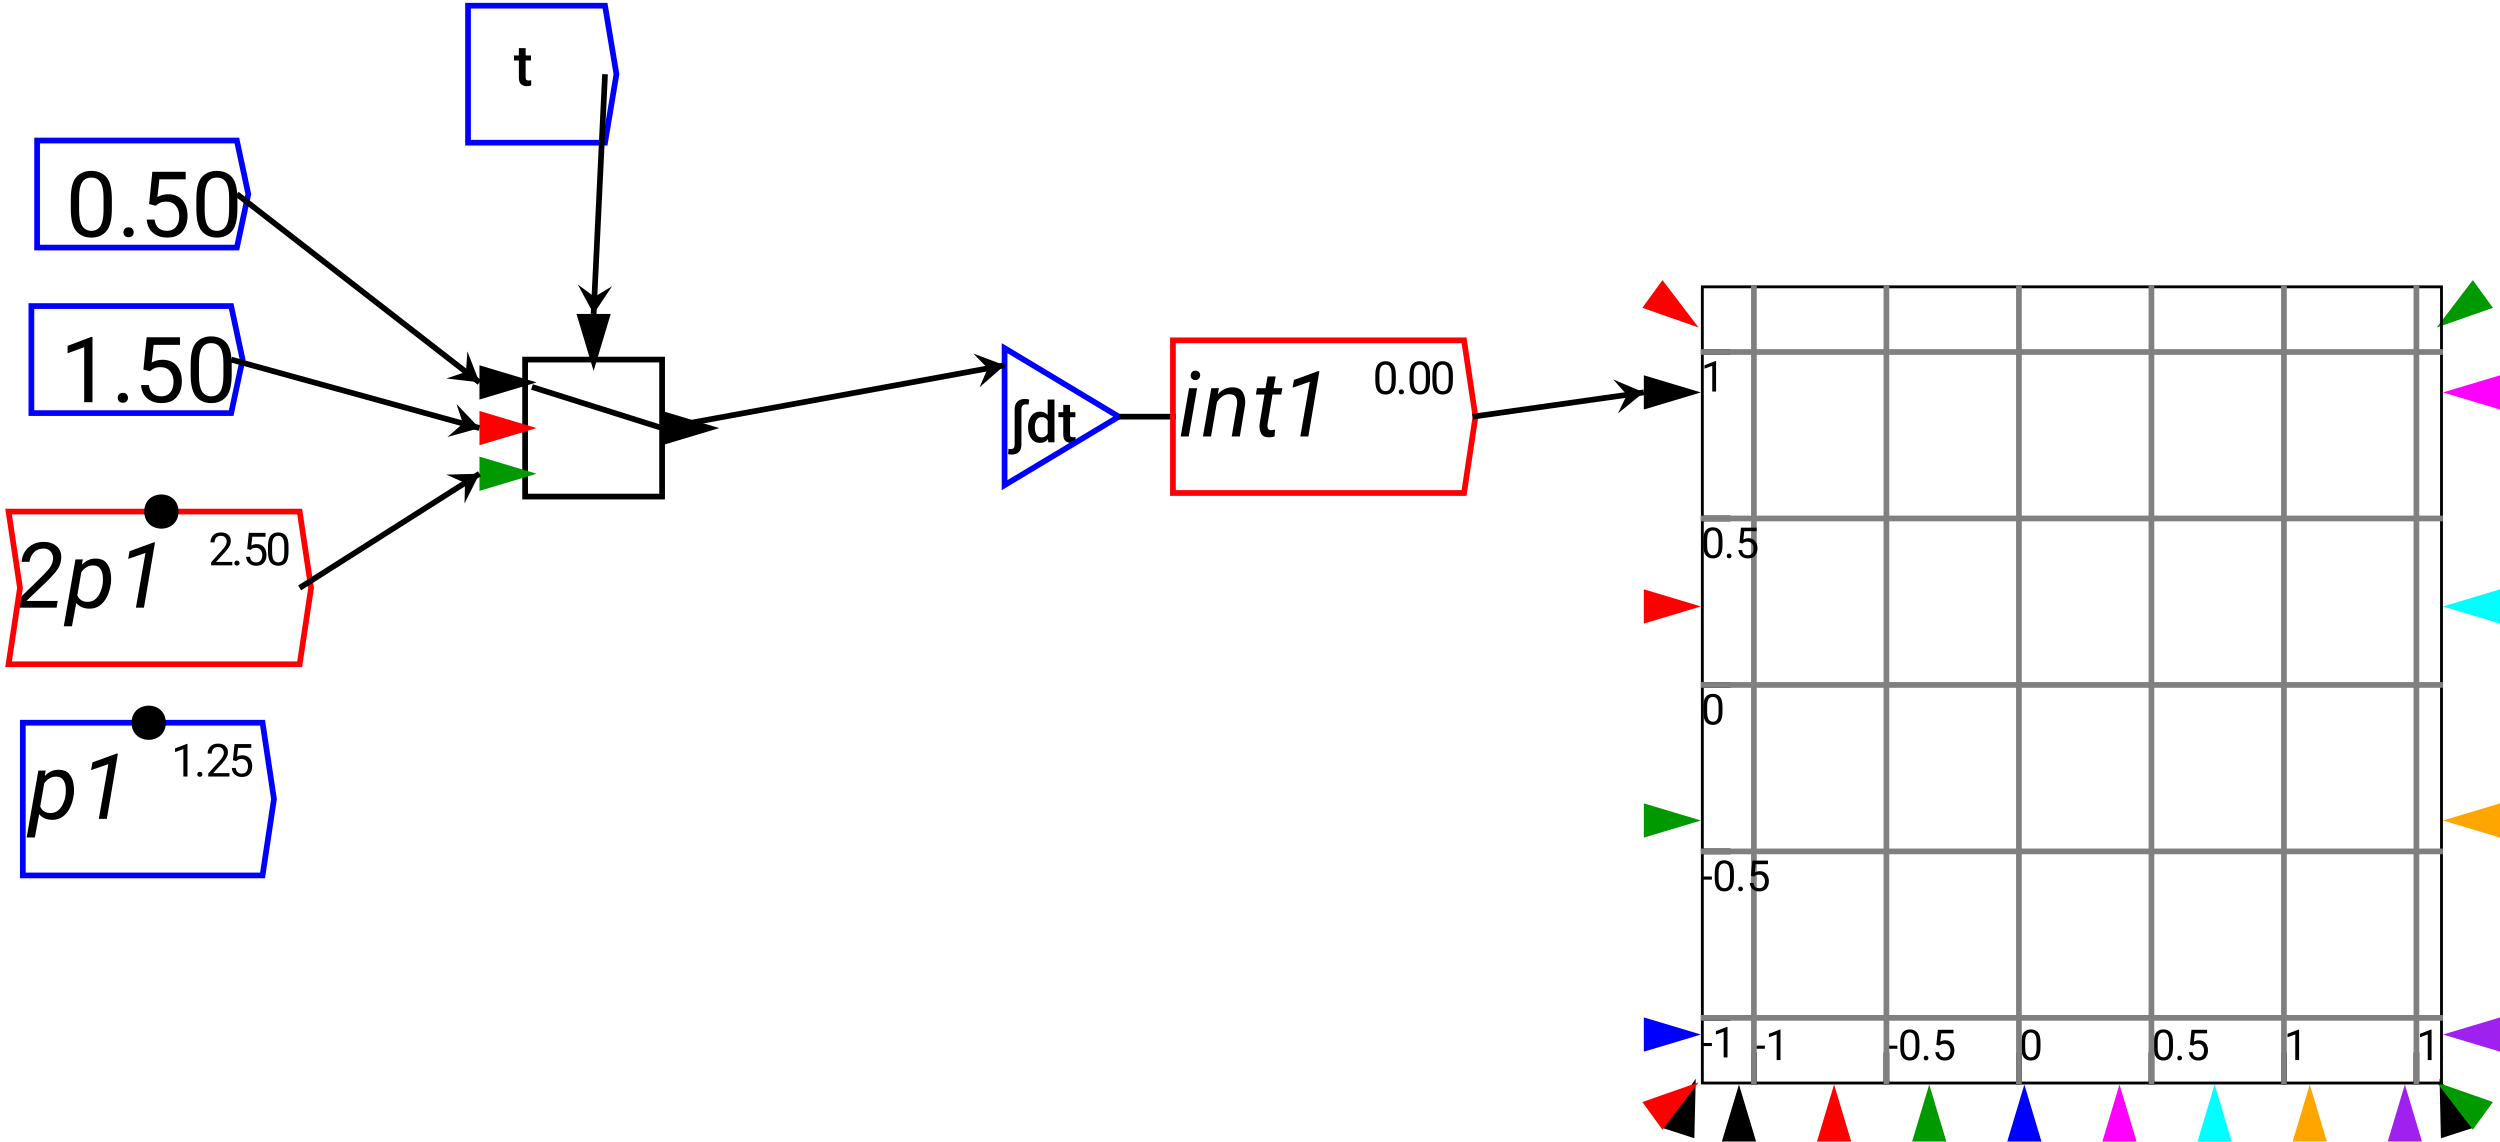 <?xml version="1.0" encoding="UTF-8"?>
<svg xmlns="http://www.w3.org/2000/svg" xmlns:xlink="http://www.w3.org/1999/xlink" width="438pt" height="200pt" viewBox="0 0 438 200" version="1.1">
<defs>
<g>
<symbol overflow="visible" id="glyph0-0">
<path style="stroke:none;" d="M 0.484 0 L 0.484 -7.109 L 3.953 -7.109 L 3.953 0 Z M 0.953 -6.844 L 2.203 -3.891 L 3.469 -6.844 Z M 2.344 -3.562 L 3.688 -0.406 L 3.688 -6.703 Z M 0.75 -6.641 L 0.75 -0.469 L 2.062 -3.562 Z M 0.953 -0.266 L 3.469 -0.266 L 2.203 -3.219 Z M 0.953 -0.266 "/>
</symbol>
<symbol overflow="visible" id="glyph0-1">
<path style="stroke:none;" d="M 3.062 -0.016 C 2.832 0.055 2.57 0.094 2.281 0.094 C 1.883 0.094 1.555 -0.016 1.297 -0.234 C 1.035 -0.461 0.906 -0.848 0.906 -1.391 L 0.906 -4.406 L 0.047 -4.406 L 0.047 -5.281 L 0.906 -5.281 L 0.906 -6.562 L 2.094 -6.562 L 2.094 -5.281 L 3.031 -5.281 L 3.031 -4.406 L 2.094 -4.406 L 2.094 -1.453 C 2.094 -1.211 2.145 -1.055 2.25 -0.984 C 2.352 -0.922 2.484 -0.891 2.641 -0.891 C 2.785 -0.891 2.926 -0.906 3.062 -0.938 Z M 3.062 -0.016 "/>
</symbol>
<symbol overflow="visible" id="glyph0-2">
<path style="stroke:none;" d="M 0.234 2.141 C 0.004 2.141 -0.203 2.109 -0.391 2.047 L -0.312 1.125 C -0.176 1.164 -0.039 1.188 0.094 1.188 C 0.539 1.188 0.766 0.922 0.766 0.391 L 0.766 -5.797 C 0.766 -6.379 0.926 -6.828 1.25 -7.141 C 1.57 -7.453 2.016 -7.609 2.578 -7.609 C 2.773 -7.609 3.023 -7.57 3.328 -7.5 L 3.203 -6.609 C 3.066 -6.641 2.914 -6.656 2.75 -6.656 C 2.219 -6.656 1.953 -6.367 1.953 -5.797 L 1.953 0.391 C 1.953 0.984 1.801 1.422 1.5 1.703 C 1.195 1.992 0.773 2.141 0.234 2.141 Z M 0.234 2.141 "/>
</symbol>
<symbol overflow="visible" id="glyph0-3">
<path style="stroke:none;" d="M 3.938 0 L 3.891 -0.547 C 3.535 -0.117 3.062 0.094 2.469 0.094 C 1.832 0.094 1.328 -0.16 0.953 -0.672 C 0.578 -1.18 0.391 -1.816 0.391 -2.578 L 0.391 -2.688 C 0.391 -3.488 0.578 -4.133 0.953 -4.625 C 1.328 -5.125 1.832 -5.375 2.469 -5.375 C 3.031 -5.375 3.484 -5.18 3.828 -4.797 L 3.828 -7.5 L 5.016 -7.5 L 5.016 0 Z M 1.578 -2.578 C 1.578 -2.109 1.664 -1.707 1.844 -1.375 C 2.031 -1.039 2.336 -0.875 2.766 -0.875 C 3.254 -0.875 3.609 -1.094 3.828 -1.531 L 3.828 -3.781 C 3.609 -4.207 3.258 -4.422 2.781 -4.422 C 2.352 -4.422 2.047 -4.25 1.859 -3.906 C 1.672 -3.57 1.578 -3.164 1.578 -2.688 Z M 1.578 -2.578 "/>
</symbol>
<symbol overflow="visible" id="glyph1-0">
<path style="stroke:none;" d="M 0.781 0 L 0.781 -11.375 L 6.312 -11.375 L 6.312 0 Z M 1.516 -10.953 L 3.531 -6.219 L 5.547 -10.953 Z M 3.75 -5.688 L 5.891 -0.656 L 5.891 -10.719 Z M 1.203 -10.625 L 1.203 -0.75 L 3.297 -5.688 Z M 1.516 -0.422 L 5.547 -0.422 L 3.531 -5.156 Z M 1.516 -0.422 "/>
</symbol>
<symbol overflow="visible" id="glyph1-1">
<path style="stroke:none;" d="M 2.109 -10.672 C 2.109 -10.922 2.18 -11.125 2.328 -11.281 C 2.484 -11.445 2.68 -11.531 2.922 -11.531 C 3.172 -11.539 3.375 -11.469 3.531 -11.312 C 3.695 -11.156 3.773 -10.957 3.766 -10.719 C 3.766 -10.477 3.688 -10.281 3.531 -10.125 C 3.375 -9.969 3.176 -9.883 2.938 -9.875 C 2.695 -9.875 2.5 -9.945 2.344 -10.094 C 2.188 -10.238 2.109 -10.43 2.109 -10.672 Z M 3.234 -8.453 L 1.766 0 L 0.359 0 L 1.828 -8.453 Z M 3.234 -8.453 "/>
</symbol>
<symbol overflow="visible" id="glyph1-2">
<path style="stroke:none;" d="M 4.953 -7.406 C 4.461 -7.414 4.031 -7.285 3.656 -7.016 C 3.289 -6.742 2.977 -6.422 2.719 -6.047 L 1.672 0 L 0.25 0 L 1.719 -8.453 L 3.062 -8.469 L 2.859 -7.406 C 3.598 -8.219 4.457 -8.617 5.438 -8.609 C 6.344 -8.598 6.957 -8.285 7.281 -7.672 C 7.602 -7.066 7.723 -6.359 7.641 -5.547 L 6.719 0 L 5.297 0 L 6.234 -5.562 C 6.285 -6.07 6.223 -6.5 6.047 -6.844 C 5.879 -7.195 5.516 -7.383 4.953 -7.406 Z M 4.953 -7.406 "/>
</symbol>
<symbol overflow="visible" id="glyph1-3">
<path style="stroke:none;" d="M 3.797 0 C 3.516 0.102 3.172 0.156 2.766 0.156 C 2.109 0.145 1.664 -0.086 1.438 -0.547 C 1.207 -1.016 1.117 -1.535 1.172 -2.109 L 2.031 -7.344 L 0.531 -7.344 L 0.719 -8.453 L 2.219 -8.453 L 2.578 -10.516 L 4 -10.516 L 3.625 -8.453 L 5.172 -8.453 L 4.969 -7.344 L 3.438 -7.344 L 2.562 -2.078 C 2.531 -1.805 2.555 -1.578 2.641 -1.391 C 2.723 -1.203 2.914 -1.109 3.219 -1.109 C 3.289 -1.109 3.516 -1.133 3.891 -1.188 Z M 3.797 0 "/>
</symbol>
<symbol overflow="visible" id="glyph1-4">
<path style="stroke:none;" d="M 6.656 -11.438 L 4.719 0 L 3.312 0 L 4.984 -9.594 L 1.953 -8.547 L 2.203 -9.906 L 6.406 -11.438 Z M 6.656 -11.438 "/>
</symbol>
<symbol overflow="visible" id="glyph1-5">
<path style="stroke:none;" d="M 7.609 -1.188 L 7.422 0 L 0.188 0 L 0.359 -1.109 L 4.562 -5.203 C 4.988 -5.617 5.441 -6.094 5.922 -6.625 C 6.41 -7.156 6.695 -7.742 6.781 -8.391 C 6.844 -8.922 6.734 -9.375 6.453 -9.75 C 6.18 -10.133 5.766 -10.336 5.203 -10.359 C 4.484 -10.379 3.906 -10.164 3.469 -9.719 C 3.031 -9.281 2.766 -8.723 2.672 -8.047 L 1.281 -8.031 C 1.375 -9.094 1.789 -9.945 2.531 -10.594 C 3.281 -11.238 4.191 -11.551 5.266 -11.531 C 6.148 -11.52 6.883 -11.25 7.469 -10.719 C 8.051 -10.195 8.301 -9.473 8.219 -8.547 C 8.156 -7.734 7.844 -6.988 7.281 -6.312 C 6.719 -5.633 6.16 -5.031 5.609 -4.5 L 2.125 -1.188 Z M 7.609 -1.188 "/>
</symbol>
<symbol overflow="visible" id="glyph1-6">
<path style="stroke:none;" d="M 4.109 0.172 C 3.141 0.148 2.391 -0.18 1.859 -0.828 L 1.109 3.25 L -0.328 3.25 L 1.719 -8.453 L 3 -8.469 L 2.859 -7.531 C 3.547 -8.27 4.375 -8.629 5.344 -8.609 C 6.125 -8.586 6.707 -8.352 7.094 -7.906 C 7.488 -7.457 7.742 -6.906 7.859 -6.25 C 7.973 -5.594 8 -4.953 7.938 -4.328 C 7.688 -2.484 7.039 -1.172 6 -0.391 C 5.477 -0.004 4.848 0.18 4.109 0.172 Z M 4.875 -7.406 C 4.051 -7.426 3.344 -7.035 2.75 -6.234 L 2.047 -2.172 C 2.367 -1.43 2.938 -1.051 3.75 -1.031 C 4.32 -1.008 4.797 -1.156 5.172 -1.469 C 5.555 -1.789 5.852 -2.195 6.062 -2.688 C 6.281 -3.176 6.422 -3.664 6.484 -4.156 L 6.5 -4.312 C 6.551 -4.727 6.551 -5.172 6.5 -5.641 C 6.445 -6.117 6.297 -6.523 6.047 -6.859 C 5.805 -7.203 5.414 -7.383 4.875 -7.406 Z M 4.875 -7.406 "/>
</symbol>
<symbol overflow="visible" id="glyph2-0">
<path style="stroke:none;" d="M 0.391 0 L 0.391 -5.688 L 3.156 -5.688 L 3.156 0 Z M 0.766 -5.484 L 1.766 -3.109 L 2.766 -5.484 Z M 1.875 -2.844 L 2.953 -0.328 L 2.953 -5.359 Z M 0.609 -5.312 L 0.609 -0.375 L 1.656 -2.844 Z M 0.766 -0.219 L 2.766 -0.219 L 1.766 -2.578 Z M 0.766 -0.219 "/>
</symbol>
<symbol overflow="visible" id="glyph2-1">
<path style="stroke:none;" d=""/>
</symbol>
<symbol overflow="visible" id="glyph2-2">
<path style="stroke:none;" d="M 4.047 -2.438 C 4.047 -1.5 3.883 -0.844 3.562 -0.469 C 3.238 -0.102 2.801 0.078 2.25 0.078 C 1.719 0.078 1.285 -0.098 0.953 -0.453 C 0.629 -0.816 0.461 -1.445 0.453 -2.344 L 0.453 -3.297 C 0.453 -4.223 0.613 -4.863 0.938 -5.219 C 1.258 -5.582 1.691 -5.766 2.234 -5.766 C 2.785 -5.766 3.223 -5.586 3.547 -5.234 C 3.867 -4.891 4.035 -4.273 4.047 -3.391 Z M 3.312 -3.422 C 3.312 -4.055 3.219 -4.504 3.031 -4.766 C 2.852 -5.035 2.594 -5.172 2.25 -5.172 C 1.906 -5.172 1.641 -5.039 1.453 -4.781 C 1.273 -4.531 1.18 -4.094 1.172 -3.469 L 1.172 -2.312 C 1.172 -1.676 1.266 -1.219 1.453 -0.938 C 1.641 -0.656 1.906 -0.516 2.25 -0.516 C 2.602 -0.516 2.867 -0.648 3.047 -0.922 C 3.223 -1.203 3.312 -1.656 3.312 -2.281 Z M 3.312 -3.422 "/>
</symbol>
<symbol overflow="visible" id="glyph2-3">
<path style="stroke:none;" d="M 0.562 -0.391 C 0.562 -0.504 0.598 -0.602 0.672 -0.688 C 0.754 -0.781 0.867 -0.828 1.016 -0.828 C 1.16 -0.828 1.27 -0.781 1.344 -0.688 C 1.426 -0.602 1.469 -0.504 1.469 -0.391 C 1.469 -0.266 1.426 -0.16 1.344 -0.078 C 1.27 0.004 1.16 0.047 1.016 0.047 C 0.867 0.047 0.754 0.004 0.672 -0.078 C 0.598 -0.16 0.562 -0.266 0.562 -0.391 Z M 0.562 -0.391 "/>
</symbol>
<symbol overflow="visible" id="glyph2-4">
<path style="stroke:none;" d="M 4.203 -0.594 L 4.203 0 L 0.484 0 L 0.484 -0.516 L 2.406 -2.672 C 2.727 -3.023 2.941 -3.305 3.047 -3.516 C 3.16 -3.734 3.219 -3.945 3.219 -4.156 C 3.219 -4.438 3.129 -4.676 2.953 -4.875 C 2.785 -5.07 2.539 -5.172 2.219 -5.172 C 1.844 -5.172 1.562 -5.062 1.375 -4.844 C 1.188 -4.633 1.094 -4.359 1.094 -4.016 L 0.375 -4.016 C 0.375 -4.492 0.531 -4.906 0.844 -5.25 C 1.156 -5.594 1.613 -5.766 2.219 -5.766 C 2.758 -5.766 3.18 -5.625 3.484 -5.344 C 3.785 -5.07 3.938 -4.707 3.938 -4.25 C 3.938 -3.914 3.832 -3.578 3.625 -3.234 C 3.426 -2.898 3.176 -2.57 2.875 -2.25 L 1.344 -0.594 Z M 4.203 -0.594 "/>
</symbol>
<symbol overflow="visible" id="glyph2-5">
<path style="stroke:none;" d="M 1.391 -2.703 L 0.812 -2.859 L 1.094 -5.688 L 4.016 -5.688 L 4.016 -5.016 L 1.703 -5.016 L 1.531 -3.469 C 1.82 -3.633 2.141 -3.719 2.484 -3.719 C 3.004 -3.719 3.414 -3.547 3.719 -3.203 C 4.031 -2.859 4.188 -2.395 4.188 -1.812 C 4.188 -1.27 4.035 -0.816 3.734 -0.453 C 3.441 -0.098 2.988 0.078 2.375 0.078 C 1.914 0.078 1.52 -0.051 1.188 -0.312 C 0.852 -0.57 0.66 -0.969 0.609 -1.5 L 1.297 -1.5 C 1.379 -0.844 1.738 -0.516 2.375 -0.516 C 2.719 -0.516 2.984 -0.629 3.172 -0.859 C 3.359 -1.098 3.453 -1.414 3.453 -1.812 C 3.453 -2.164 3.352 -2.461 3.156 -2.703 C 2.957 -2.953 2.676 -3.078 2.312 -3.078 C 2.07 -3.078 1.891 -3.039 1.766 -2.969 C 1.641 -2.906 1.516 -2.816 1.391 -2.703 Z M 1.391 -2.703 "/>
</symbol>
<symbol overflow="visible" id="glyph2-6">
<path style="stroke:none;" d="M 2.844 -5.719 L 2.844 0 L 2.125 0 L 2.125 -4.812 L 0.672 -4.281 L 0.672 -4.938 L 2.734 -5.719 Z M 2.844 -5.719 "/>
</symbol>
<symbol overflow="visible" id="glyph3-0">
<path style="stroke:none;" d="M 0.781 0 L 0.781 -11.375 L 6.312 -11.375 L 6.312 0 Z M 1.516 -10.953 L 3.531 -6.219 L 5.547 -10.953 Z M 3.75 -5.688 L 5.891 -0.656 L 5.891 -10.719 Z M 1.203 -10.625 L 1.203 -0.75 L 3.297 -5.688 Z M 1.516 -0.422 L 5.547 -0.422 L 3.531 -5.156 Z M 1.516 -0.422 "/>
</symbol>
<symbol overflow="visible" id="glyph3-1">
<path style="stroke:none;" d=""/>
</symbol>
<symbol overflow="visible" id="glyph3-2">
<path style="stroke:none;" d="M 8.094 -4.859 C 8.094 -2.992 7.77 -1.691 7.125 -0.953 C 6.477 -0.211 5.602 0.156 4.5 0.156 C 3.426 0.156 2.562 -0.203 1.906 -0.922 C 1.258 -1.641 0.926 -2.895 0.906 -4.688 L 0.906 -6.594 C 0.906 -8.457 1.227 -9.742 1.875 -10.453 C 2.531 -11.172 3.398 -11.531 4.484 -11.531 C 5.578 -11.531 6.445 -11.18 7.094 -10.484 C 7.738 -9.797 8.07 -8.562 8.094 -6.781 Z M 6.641 -6.844 C 6.641 -8.125 6.457 -9.031 6.094 -9.562 C 5.727 -10.094 5.191 -10.359 4.484 -10.359 C 3.805 -10.359 3.285 -10.098 2.922 -9.578 C 2.555 -9.066 2.367 -8.191 2.359 -6.953 L 2.359 -4.625 C 2.359 -3.352 2.539 -2.438 2.906 -1.875 C 3.281 -1.312 3.812 -1.031 4.5 -1.031 C 5.207 -1.031 5.738 -1.305 6.094 -1.859 C 6.445 -2.422 6.629 -3.32 6.641 -4.562 Z M 6.641 -6.844 "/>
</symbol>
<symbol overflow="visible" id="glyph3-3">
<path style="stroke:none;" d="M 1.125 -0.766 C 1.125 -1.016 1.203 -1.223 1.359 -1.391 C 1.516 -1.555 1.738 -1.641 2.031 -1.641 C 2.32 -1.641 2.539 -1.555 2.688 -1.391 C 2.844 -1.223 2.922 -1.016 2.922 -0.766 C 2.922 -0.523 2.844 -0.32 2.688 -0.156 C 2.539 0.008 2.32 0.094 2.031 0.094 C 1.738 0.094 1.516 0.008 1.359 -0.156 C 1.203 -0.32 1.125 -0.523 1.125 -0.766 Z M 1.125 -0.766 "/>
</symbol>
<symbol overflow="visible" id="glyph3-4">
<path style="stroke:none;" d="M 2.781 -5.422 L 1.625 -5.719 L 2.188 -11.375 L 8.031 -11.375 L 8.031 -10.047 L 3.422 -10.047 L 3.078 -6.953 C 3.648 -7.273 4.281 -7.438 4.969 -7.438 C 6.02 -7.438 6.848 -7.094 7.453 -6.406 C 8.055 -5.719 8.359 -4.789 8.359 -3.625 C 8.359 -2.539 8.062 -1.641 7.469 -0.922 C 6.875 -0.203 5.973 0.156 4.766 0.156 C 3.836 0.156 3.035 -0.102 2.359 -0.625 C 1.691 -1.145 1.305 -1.938 1.203 -3 L 2.578 -3 C 2.766 -1.688 3.492 -1.031 4.766 -1.031 C 5.441 -1.031 5.969 -1.258 6.344 -1.719 C 6.719 -2.188 6.906 -2.816 6.906 -3.609 C 6.906 -4.328 6.707 -4.926 6.312 -5.406 C 5.926 -5.895 5.367 -6.141 4.641 -6.141 C 4.148 -6.141 3.781 -6.07 3.531 -5.938 C 3.281 -5.812 3.031 -5.641 2.781 -5.422 Z M 2.781 -5.422 "/>
</symbol>
<symbol overflow="visible" id="glyph3-5">
<path style="stroke:none;" d="M 5.703 -11.438 L 5.703 0 L 4.25 0 L 4.25 -9.641 L 1.344 -8.578 L 1.344 -9.875 L 5.469 -11.438 Z M 5.703 -11.438 "/>
</symbol>
<symbol overflow="visible" id="glyph4-0">
<path style="stroke:none;" d="M 0.359 0 L 0.359 -5.312 L 2.953 -5.312 L 2.953 0 Z M 0.703 -5.109 L 1.641 -2.906 L 2.578 -5.109 Z M 1.75 -2.656 L 2.75 -0.312 L 2.75 -5 Z M 0.562 -4.953 L 0.562 -0.344 L 1.531 -2.656 Z M 0.703 -0.203 L 2.578 -0.203 L 1.641 -2.406 Z M 0.703 -0.203 "/>
</symbol>
<symbol overflow="visible" id="glyph4-1">
<path style="stroke:none;" d="M 1.922 -2.531 L 1.922 -1.984 L 0.141 -1.984 L 0.141 -2.531 Z M 1.922 -2.531 "/>
</symbol>
<symbol overflow="visible" id="glyph4-2">
<path style="stroke:none;" d="M 2.656 -5.344 L 2.656 0 L 1.984 0 L 1.984 -4.5 L 0.625 -4 L 0.625 -4.609 L 2.547 -5.344 Z M 2.656 -5.344 "/>
</symbol>
<symbol overflow="visible" id="glyph4-3">
<path style="stroke:none;" d="M 3.781 -2.266 C 3.781 -1.398 3.629 -0.789 3.328 -0.438 C 3.023 -0.094 2.613 0.078 2.094 0.078 C 1.594 0.078 1.191 -0.086 0.891 -0.422 C 0.586 -0.766 0.43 -1.352 0.422 -2.188 L 0.422 -3.078 C 0.422 -3.941 0.57 -4.539 0.875 -4.875 C 1.176 -5.207 1.582 -5.375 2.094 -5.375 C 2.602 -5.375 3.008 -5.211 3.312 -4.891 C 3.613 -4.566 3.77 -3.988 3.781 -3.156 Z M 3.094 -3.188 C 3.094 -3.789 3.004 -4.211 2.828 -4.453 C 2.66 -4.703 2.414 -4.828 2.094 -4.828 C 1.781 -4.828 1.535 -4.707 1.359 -4.469 C 1.191 -4.227 1.102 -3.816 1.094 -3.234 L 1.094 -2.156 C 1.094 -1.562 1.18 -1.133 1.359 -0.875 C 1.535 -0.613 1.781 -0.484 2.094 -0.484 C 2.426 -0.484 2.676 -0.613 2.844 -0.875 C 3.008 -1.133 3.094 -1.551 3.094 -2.125 Z M 3.094 -3.188 "/>
</symbol>
<symbol overflow="visible" id="glyph4-4">
<path style="stroke:none;" d="M 0.531 -0.359 C 0.531 -0.473 0.562 -0.566 0.625 -0.641 C 0.695 -0.723 0.801 -0.766 0.938 -0.766 C 1.082 -0.766 1.188 -0.723 1.25 -0.641 C 1.32 -0.566 1.359 -0.473 1.359 -0.359 C 1.359 -0.242 1.32 -0.145 1.25 -0.062 C 1.188 0.008 1.082 0.047 0.938 0.047 C 0.801 0.047 0.695 0.008 0.625 -0.062 C 0.562 -0.145 0.531 -0.242 0.531 -0.359 Z M 0.531 -0.359 "/>
</symbol>
<symbol overflow="visible" id="glyph4-5">
<path style="stroke:none;" d="M 1.297 -2.531 L 0.75 -2.672 L 1.016 -5.312 L 3.75 -5.312 L 3.75 -4.688 L 1.594 -4.688 L 1.438 -3.234 C 1.695 -3.391 1.988 -3.469 2.312 -3.469 C 2.801 -3.469 3.188 -3.305 3.469 -2.984 C 3.758 -2.66 3.906 -2.227 3.906 -1.688 C 3.906 -1.188 3.766 -0.766 3.484 -0.422 C 3.211 -0.086 2.789 0.078 2.219 0.078 C 1.789 0.078 1.422 -0.039 1.109 -0.281 C 0.797 -0.531 0.613 -0.898 0.562 -1.391 L 1.203 -1.391 C 1.285 -0.785 1.625 -0.484 2.219 -0.484 C 2.539 -0.484 2.785 -0.586 2.953 -0.797 C 3.129 -1.016 3.219 -1.312 3.219 -1.688 C 3.219 -2.02 3.125 -2.297 2.938 -2.516 C 2.758 -2.742 2.5 -2.859 2.156 -2.859 C 1.938 -2.859 1.766 -2.828 1.641 -2.766 C 1.523 -2.711 1.41 -2.633 1.297 -2.531 Z M 1.297 -2.531 "/>
</symbol>
</g>
<clipPath id="clip1">
  <path d="M 298 50 L 428 50 L 428 190 L 298 190 Z M 298 50 "/>
</clipPath>
<clipPath id="clip2">
  <path d="M 306 183 L 308 183 L 308 190 L 306 190 Z M 306 183 "/>
</clipPath>
<clipPath id="clip3">
  <path d="M 306 50 L 308 50 L 308 190 L 306 190 Z M 306 50 "/>
</clipPath>
<clipPath id="clip4">
  <path d="M 330 183 L 331 183 L 331 190 L 330 190 Z M 330 183 "/>
</clipPath>
<clipPath id="clip5">
  <path d="M 330 50 L 331 50 L 331 190 L 330 190 Z M 330 50 "/>
</clipPath>
<clipPath id="clip6">
  <path d="M 353 183 L 355 183 L 355 190 L 353 190 Z M 353 183 "/>
</clipPath>
<clipPath id="clip7">
  <path d="M 353 50 L 355 50 L 355 190 L 353 190 Z M 353 50 "/>
</clipPath>
<clipPath id="clip8">
  <path d="M 376 183 L 378 183 L 378 190 L 376 190 Z M 376 183 "/>
</clipPath>
<clipPath id="clip9">
  <path d="M 376 50 L 378 50 L 378 190 L 376 190 Z M 376 50 "/>
</clipPath>
<clipPath id="clip10">
  <path d="M 399 183 L 401 183 L 401 190 L 399 190 Z M 399 183 "/>
</clipPath>
<clipPath id="clip11">
  <path d="M 399 50 L 401 50 L 401 190 L 399 190 Z M 399 50 "/>
</clipPath>
<clipPath id="clip12">
  <path d="M 422 183 L 424 183 L 424 190 L 422 190 Z M 422 183 "/>
</clipPath>
<clipPath id="clip13">
  <path d="M 423 180 L 428 180 L 428 186 L 423 186 Z M 423 180 "/>
</clipPath>
<clipPath id="clip14">
  <path d="M 422 50 L 424 50 L 424 190 L 422 190 Z M 422 50 "/>
</clipPath>
<clipPath id="clip15">
  <path d="M 298 177 L 304 177 L 304 179 L 298 179 Z M 298 177 "/>
</clipPath>
<clipPath id="clip16">
  <path d="M 298 177 L 428 177 L 428 179 L 298 179 Z M 298 177 "/>
</clipPath>
<clipPath id="clip17">
  <path d="M 298 148 L 304 148 L 304 150 L 298 150 Z M 298 148 "/>
</clipPath>
<clipPath id="clip18">
  <path d="M 298 148 L 428 148 L 428 150 L 298 150 Z M 298 148 "/>
</clipPath>
<clipPath id="clip19">
  <path d="M 298 119 L 304 119 L 304 121 L 298 121 Z M 298 119 "/>
</clipPath>
<clipPath id="clip20">
  <path d="M 298 119 L 428 119 L 428 121 L 298 121 Z M 298 119 "/>
</clipPath>
<clipPath id="clip21">
  <path d="M 298 90 L 304 90 L 304 92 L 298 92 Z M 298 90 "/>
</clipPath>
<clipPath id="clip22">
  <path d="M 298 90 L 428 90 L 428 92 L 298 92 Z M 298 90 "/>
</clipPath>
<clipPath id="clip23">
  <path d="M 298 61 L 304 61 L 304 63 L 298 63 Z M 298 61 "/>
</clipPath>
<clipPath id="clip24">
  <path d="M 298 61 L 428 61 L 428 63 L 298 63 Z M 298 61 "/>
</clipPath>
</defs>
<g id="surface131">
<g style="fill:rgb(0%,0%,0%);fill-opacity:1;">
  <use xlink:href="#glyph0-1" x="90" y="15"/>
</g>
<path style="fill:none;stroke-width:1;stroke-linecap:butt;stroke-linejoin:miter;stroke:rgb(0%,0%,100%);stroke-opacity:1;stroke-miterlimit:10;" d="M -12 -12 L -12 12 L 12 12 L 14 0 L 12 -12 Z M -12 -12 " transform="matrix(1,0,0,1,94,13)"/>
<g style="fill:rgb(0%,0%,0%);fill-opacity:1;">
  <use xlink:href="#glyph0-2" x="177" y="77.5"/>
</g>
<g style="fill:rgb(0%,0%,0%);fill-opacity:1;">
  <use xlink:href="#glyph0-3" x="179.727" y="77.5"/>
  <use xlink:href="#glyph0-1" x="185.376" y="77.5"/>
</g>
<path style="fill:none;stroke-width:1;stroke-linecap:butt;stroke-linejoin:miter;stroke:rgb(0%,0%,100%);stroke-opacity:1;stroke-miterlimit:10;" d="M -8 12 L -8 -12 L 12 0 Z M -8 12 " transform="matrix(1,0,0,1,184,73)"/>
<path style="fill:none;stroke-width:1;stroke-linecap:butt;stroke-linejoin:miter;stroke:rgb(0%,0%,0%);stroke-opacity:1;stroke-miterlimit:10;" d="M 12 0 L 22 0 " transform="matrix(1,0,0,1,184,73)"/>
<g style="fill:rgb(0%,0%,0%);fill-opacity:1;">
  <use xlink:href="#glyph1-1" x="206.5" y="76.469"/>
  <use xlink:href="#glyph1-2" x="210.5" y="76.469"/>
  <use xlink:href="#glyph1-3" x="219.5" y="76.469"/>
  <use xlink:href="#glyph1-4" x="224.5" y="76.469"/>
</g>
<g style="fill:rgb(0%,0%,0%);fill-opacity:1;">
  <use xlink:href="#glyph2-1" x="238.5" y="69.047"/>
  <use xlink:href="#glyph2-2" x="240.5" y="69.047"/>
  <use xlink:href="#glyph2-3" x="244.5" y="69.047"/>
  <use xlink:href="#glyph2-2" x="246.5" y="69.047"/>
  <use xlink:href="#glyph2-2" x="250.5" y="69.047"/>
</g>
<path style="fill:none;stroke-width:1;stroke-linecap:butt;stroke-linejoin:miter;stroke:rgb(100%,0%,0%);stroke-opacity:1;stroke-miterlimit:10;" d="M -25.5 -13.375 L -25.5 13.375 L 25.5 13.375 L 27.5 0 L 25.5 -13.375 Z M -25.5 -13.375 " transform="matrix(1,0,0,1,231,73)"/>
<g style="fill:rgb(0%,0%,0%);fill-opacity:1;">
  <use xlink:href="#glyph3-1" x="7.5" y="41.469"/>
  <use xlink:href="#glyph3-2" x="11.5" y="41.469"/>
  <use xlink:href="#glyph3-3" x="20.5" y="41.469"/>
  <use xlink:href="#glyph3-4" x="24.5" y="41.469"/>
  <use xlink:href="#glyph3-2" x="33.5" y="41.469"/>
</g>
<path style="fill:none;stroke-width:1;stroke-linecap:butt;stroke-linejoin:miter;stroke:rgb(0%,0%,100%);stroke-opacity:1;stroke-miterlimit:10;" d="M -17.5 -9.375 L -17.5 9.375 L 17.5 9.375 L 19.5 0 L 17.5 -9.375 Z M -17.5 -9.375 " transform="matrix(1,0,0,1,24,34)"/>
<g style="fill:rgb(0%,0%,0%);fill-opacity:1;">
  <use xlink:href="#glyph3-1" x="6.5" y="70.469"/>
  <use xlink:href="#glyph3-5" x="10.5" y="70.469"/>
  <use xlink:href="#glyph3-3" x="19.5" y="70.469"/>
  <use xlink:href="#glyph3-4" x="23.5" y="70.469"/>
  <use xlink:href="#glyph3-2" x="32.5" y="70.469"/>
</g>
<path style="fill:none;stroke-width:1;stroke-linecap:butt;stroke-linejoin:miter;stroke:rgb(0%,0%,100%);stroke-opacity:1;stroke-miterlimit:10;" d="M -17.5 -9.375 L -17.5 9.375 L 17.5 9.375 L 19.5 0 L 17.5 -9.375 Z M -17.5 -9.375 " transform="matrix(1,0,0,1,23,63)"/>
<g style="fill:rgb(0%,0%,0%);fill-opacity:1;">
  <use xlink:href="#glyph1-5" x="2.5" y="106.469"/>
  <use xlink:href="#glyph1-6" x="11.5" y="106.469"/>
  <use xlink:href="#glyph1-4" x="20.5" y="106.469"/>
</g>
<g style="fill:rgb(0%,0%,0%);fill-opacity:1;">
  <use xlink:href="#glyph2-1" x="34.5" y="99.047"/>
  <use xlink:href="#glyph2-4" x="36.5" y="99.047"/>
  <use xlink:href="#glyph2-3" x="40.5" y="99.047"/>
  <use xlink:href="#glyph2-5" x="42.5" y="99.047"/>
  <use xlink:href="#glyph2-2" x="46.5" y="99.047"/>
</g>
<path style="fill:none;stroke-width:1;stroke-linecap:butt;stroke-linejoin:miter;stroke:rgb(100%,0%,0%);stroke-opacity:1;stroke-miterlimit:10;" d="M -25.5 -13.375 L -23.5 0 L -25.5 13.375 L 25.5 13.375 L 27.5 0 L 25.5 -13.375 Z M -25.5 -13.375 " transform="matrix(1,0,0,1,27,103)"/>
<path style=" stroke:none;fill-rule:nonzero;fill:rgb(0%,0%,0%);fill-opacity:1;" d="M 31.273 89.625 C 31.273 93.625 25.273 93.625 25.273 89.625 C 25.273 85.625 31.273 85.625 31.273 89.625 "/>
<g style="fill:rgb(0%,0%,0%);fill-opacity:1;">
  <use xlink:href="#glyph1-6" x="5" y="143.469"/>
  <use xlink:href="#glyph1-4" x="14" y="143.469"/>
</g>
<g style="fill:rgb(0%,0%,0%);fill-opacity:1;">
  <use xlink:href="#glyph2-1" x="28" y="136.047"/>
  <use xlink:href="#glyph2-6" x="30" y="136.047"/>
  <use xlink:href="#glyph2-3" x="34" y="136.047"/>
  <use xlink:href="#glyph2-4" x="36" y="136.047"/>
  <use xlink:href="#glyph2-5" x="40" y="136.047"/>
</g>
<path style="fill:none;stroke-width:1;stroke-linecap:butt;stroke-linejoin:miter;stroke:rgb(0%,0%,100%);stroke-opacity:1;stroke-miterlimit:10;" d="M -21 -13.375 L -21 13.375 L 21 13.375 L 23 0 L 21 -13.375 Z M -21 -13.375 " transform="matrix(1,0,0,1,25,140)"/>
<path style=" stroke:none;fill-rule:nonzero;fill:rgb(0%,0%,0%);fill-opacity:1;" d="M 29.051 126.625 C 29.051 130.625 23.051 130.625 23.051 126.625 C 23.051 122.625 29.051 122.625 29.051 126.625 "/>
<path style=" stroke:none;fill-rule:nonzero;fill:rgb(0%,0%,0%);fill-opacity:1;" d="M 297.09 188.988 L 291.148 197.574 L 296.852 199.426 "/>
<path style=" stroke:none;fill-rule:nonzero;fill:rgb(0%,0%,0%);fill-opacity:1;" d="M 427.41 188.988 L 427.648 199.426 L 433.352 197.574 "/>
<path style=" stroke:none;fill-rule:nonzero;fill:rgb(100%,0%,0%);fill-opacity:1;" d="M 297.59 189.621 L 287.738 193.074 L 291.262 197.926 "/>
<path style=" stroke:none;fill-rule:nonzero;fill:rgb(100%,0%,0%);fill-opacity:1;" d="M 297.59 57.379 L 291.262 49.074 L 287.738 53.926 "/>
<path style=" stroke:none;fill-rule:nonzero;fill:rgb(0%,60%,0%);fill-opacity:1;" d="M 426.91 189.621 L 433.238 197.926 L 436.762 193.074 "/>
<path style=" stroke:none;fill-rule:nonzero;fill:rgb(0%,60%,0%);fill-opacity:1;" d="M 426.91 57.379 L 436.762 53.926 L 433.238 49.074 "/>
<path style=" stroke:none;fill-rule:nonzero;fill:rgb(0%,0%,0%);fill-opacity:1;" d="M 298 68.75 L 288 65.75 L 288 71.75 "/>
<path style=" stroke:none;fill-rule:nonzero;fill:rgb(100%,0%,0%);fill-opacity:1;" d="M 298 106.25 L 288 103.25 L 288 109.25 "/>
<path style=" stroke:none;fill-rule:nonzero;fill:rgb(0%,60%,0%);fill-opacity:1;" d="M 298 143.75 L 288 140.75 L 288 146.75 "/>
<path style=" stroke:none;fill-rule:nonzero;fill:rgb(0%,0%,100%);fill-opacity:1;" d="M 298 181.25 L 288 178.25 L 288 184.25 "/>
<path style=" stroke:none;fill-rule:nonzero;fill:rgb(100%,0%,100%);fill-opacity:1;" d="M 428 68.75 L 438 71.75 L 438 65.75 "/>
<path style=" stroke:none;fill-rule:nonzero;fill:rgb(0%,100%,100%);fill-opacity:1;" d="M 428 106.25 L 438 109.25 L 438 103.25 "/>
<path style=" stroke:none;fill-rule:nonzero;fill:rgb(100%,64.7%,0%);fill-opacity:1;" d="M 428 143.75 L 438 146.75 L 438 140.75 "/>
<path style=" stroke:none;fill-rule:nonzero;fill:rgb(62.7%,12.5%,94.1%);fill-opacity:1;" d="M 428 181.25 L 438 184.25 L 438 178.25 "/>
<path style=" stroke:none;fill-rule:nonzero;fill:rgb(0%,0%,0%);fill-opacity:1;" d="M 304.668 190 L 301.668 200 L 307.668 200 "/>
<path style=" stroke:none;fill-rule:nonzero;fill:rgb(100%,0%,0%);fill-opacity:1;" d="M 321.332 190 L 318.332 200 L 324.332 200 "/>
<path style=" stroke:none;fill-rule:nonzero;fill:rgb(0%,60%,0%);fill-opacity:1;" d="M 338 190 L 335 200 L 341 200 "/>
<path style=" stroke:none;fill-rule:nonzero;fill:rgb(0%,0%,100%);fill-opacity:1;" d="M 354.668 190 L 351.668 200 L 357.668 200 "/>
<path style=" stroke:none;fill-rule:nonzero;fill:rgb(100%,0%,100%);fill-opacity:1;" d="M 371.332 190 L 368.332 200 L 374.332 200 "/>
<path style=" stroke:none;fill-rule:nonzero;fill:rgb(0%,100%,100%);fill-opacity:1;" d="M 388 190 L 385 200 L 391 200 "/>
<path style=" stroke:none;fill-rule:nonzero;fill:rgb(100%,64.7%,0%);fill-opacity:1;" d="M 404.668 190 L 401.668 200 L 407.668 200 "/>
<path style=" stroke:none;fill-rule:nonzero;fill:rgb(62.7%,12.5%,94.1%);fill-opacity:1;" d="M 421.332 190 L 418.332 200 L 424.332 200 "/>
<g clip-path="url(#clip1)" clip-rule="nonzero">
<path style="fill:none;stroke-width:1;stroke-linecap:butt;stroke-linejoin:miter;stroke:rgb(0%,0%,0%);stroke-opacity:1;stroke-miterlimit:10;" d="M 275 177 L 405 177 L 405 37 L 275 37 Z M 275 177 " transform="matrix(1,0,0,1,23,13)"/>
</g>
<g clip-path="url(#clip2)" clip-rule="nonzero">
<path style="fill:none;stroke-width:1;stroke-linecap:butt;stroke-linejoin:miter;stroke:rgb(0%,0%,0%);stroke-opacity:1;stroke-miterlimit:10;" d="M 284.285 177 L 284.285 171.398 " transform="matrix(1,0,0,1,23,13)"/>
</g>
<g style="fill:rgb(0%,0%,0%);fill-opacity:1;">
  <use xlink:href="#glyph4-1" x="307.285" y="185.728"/>
  <use xlink:href="#glyph4-2" x="309.285" y="185.728"/>
</g>
<g clip-path="url(#clip3)" clip-rule="nonzero">
<path style="fill:none;stroke-width:1;stroke-linecap:butt;stroke-linejoin:miter;stroke:rgb(50%,50%,50%);stroke-opacity:1;stroke-miterlimit:10;" d="M 284.285 177 L 284.285 37 " transform="matrix(1,0,0,1,23,13)"/>
</g>
<g clip-path="url(#clip4)" clip-rule="nonzero">
<path style="fill:none;stroke-width:1;stroke-linecap:butt;stroke-linejoin:miter;stroke:rgb(0%,0%,0%);stroke-opacity:1;stroke-miterlimit:10;" d="M 307.5 177 L 307.5 171.398 " transform="matrix(1,0,0,1,23,13)"/>
</g>
<g style="fill:rgb(0%,0%,0%);fill-opacity:1;">
  <use xlink:href="#glyph4-1" x="330.5" y="185.728"/>
  <use xlink:href="#glyph4-3" x="332.5" y="185.728"/>
  <use xlink:href="#glyph4-4" x="336.5" y="185.728"/>
  <use xlink:href="#glyph4-5" x="338.5" y="185.728"/>
</g>
<g clip-path="url(#clip5)" clip-rule="nonzero">
<path style="fill:none;stroke-width:1;stroke-linecap:butt;stroke-linejoin:miter;stroke:rgb(50%,50%,50%);stroke-opacity:1;stroke-miterlimit:10;" d="M 307.5 177 L 307.5 37 " transform="matrix(1,0,0,1,23,13)"/>
</g>
<g clip-path="url(#clip6)" clip-rule="nonzero">
<path style="fill:none;stroke-width:1;stroke-linecap:butt;stroke-linejoin:miter;stroke:rgb(0%,0%,0%);stroke-opacity:1;stroke-miterlimit:10;" d="M 330.715 177 L 330.715 171.398 " transform="matrix(1,0,0,1,23,13)"/>
</g>
<g style="fill:rgb(0%,0%,0%);fill-opacity:1;">
  <use xlink:href="#glyph4-3" x="353.715" y="185.728"/>
</g>
<g clip-path="url(#clip7)" clip-rule="nonzero">
<path style="fill:none;stroke-width:1;stroke-linecap:butt;stroke-linejoin:miter;stroke:rgb(50%,50%,50%);stroke-opacity:1;stroke-miterlimit:10;" d="M 330.715 177 L 330.715 37 " transform="matrix(1,0,0,1,23,13)"/>
</g>
<g clip-path="url(#clip8)" clip-rule="nonzero">
<path style="fill:none;stroke-width:1;stroke-linecap:butt;stroke-linejoin:miter;stroke:rgb(0%,0%,0%);stroke-opacity:1;stroke-miterlimit:10;" d="M 353.93 177 L 353.93 171.398 " transform="matrix(1,0,0,1,23,13)"/>
</g>
<g style="fill:rgb(0%,0%,0%);fill-opacity:1;">
  <use xlink:href="#glyph4-3" x="376.93" y="185.728"/>
  <use xlink:href="#glyph4-4" x="380.93" y="185.728"/>
  <use xlink:href="#glyph4-5" x="382.93" y="185.728"/>
</g>
<g clip-path="url(#clip9)" clip-rule="nonzero">
<path style="fill:none;stroke-width:1;stroke-linecap:butt;stroke-linejoin:miter;stroke:rgb(50%,50%,50%);stroke-opacity:1;stroke-miterlimit:10;" d="M 353.93 177 L 353.93 37 " transform="matrix(1,0,0,1,23,13)"/>
</g>
<g clip-path="url(#clip10)" clip-rule="nonzero">
<path style="fill:none;stroke-width:1;stroke-linecap:butt;stroke-linejoin:miter;stroke:rgb(0%,0%,0%);stroke-opacity:1;stroke-miterlimit:10;" d="M 377.145 177 L 377.145 171.398 " transform="matrix(1,0,0,1,23,13)"/>
</g>
<g style="fill:rgb(0%,0%,0%);fill-opacity:1;">
  <use xlink:href="#glyph4-2" x="400.145" y="185.728"/>
</g>
<g clip-path="url(#clip11)" clip-rule="nonzero">
<path style="fill:none;stroke-width:1;stroke-linecap:butt;stroke-linejoin:miter;stroke:rgb(50%,50%,50%);stroke-opacity:1;stroke-miterlimit:10;" d="M 377.145 177 L 377.145 37 " transform="matrix(1,0,0,1,23,13)"/>
</g>
<g clip-path="url(#clip12)" clip-rule="nonzero">
<path style="fill:none;stroke-width:1;stroke-linecap:butt;stroke-linejoin:miter;stroke:rgb(0%,0%,0%);stroke-opacity:1;stroke-miterlimit:10;" d="M 400.355 177 L 400.355 171.398 " transform="matrix(1,0,0,1,23,13)"/>
</g>
<g clip-path="url(#clip13)" clip-rule="nonzero">
<g style="fill:rgb(0%,0%,0%);fill-opacity:1;">
  <use xlink:href="#glyph4-2" x="423.355" y="185.728"/>
  <use xlink:href="#glyph4-4" x="427.355" y="185.728"/>
  <use xlink:href="#glyph4-5" x="429.355" y="185.728"/>
</g>
</g>
<g clip-path="url(#clip14)" clip-rule="nonzero">
<path style="fill:none;stroke-width:1;stroke-linecap:butt;stroke-linejoin:miter;stroke:rgb(50%,50%,50%);stroke-opacity:1;stroke-miterlimit:10;" d="M 400.355 177 L 400.355 37 " transform="matrix(1,0,0,1,23,13)"/>
</g>
<g clip-path="url(#clip15)" clip-rule="nonzero">
<path style="fill:none;stroke-width:1;stroke-linecap:butt;stroke-linejoin:miter;stroke:rgb(0%,0%,0%);stroke-opacity:1;stroke-miterlimit:10;" d="M 275 165.332 L 280.199 165.332 " transform="matrix(1,0,0,1,23,13)"/>
</g>
<g style="fill:rgb(0%,0%,0%);fill-opacity:1;">
  <use xlink:href="#glyph4-1" x="298" y="185.259"/>
  <use xlink:href="#glyph4-2" x="300" y="185.259"/>
</g>
<g clip-path="url(#clip16)" clip-rule="nonzero">
<path style="fill:none;stroke-width:1;stroke-linecap:butt;stroke-linejoin:miter;stroke:rgb(50%,50%,50%);stroke-opacity:1;stroke-miterlimit:10;" d="M 275 165.332 L 405 165.332 " transform="matrix(1,0,0,1,23,13)"/>
</g>
<g clip-path="url(#clip17)" clip-rule="nonzero">
<path style="fill:none;stroke-width:1;stroke-linecap:butt;stroke-linejoin:miter;stroke:rgb(0%,0%,0%);stroke-opacity:1;stroke-miterlimit:10;" d="M 275 136.168 L 280.199 136.168 " transform="matrix(1,0,0,1,23,13)"/>
</g>
<g style="fill:rgb(0%,0%,0%);fill-opacity:1;">
  <use xlink:href="#glyph4-1" x="298" y="156.095"/>
  <use xlink:href="#glyph4-3" x="300" y="156.095"/>
  <use xlink:href="#glyph4-4" x="304" y="156.095"/>
  <use xlink:href="#glyph4-5" x="306" y="156.095"/>
</g>
<g clip-path="url(#clip18)" clip-rule="nonzero">
<path style="fill:none;stroke-width:1;stroke-linecap:butt;stroke-linejoin:miter;stroke:rgb(50%,50%,50%);stroke-opacity:1;stroke-miterlimit:10;" d="M 275 136.168 L 405 136.168 " transform="matrix(1,0,0,1,23,13)"/>
</g>
<g clip-path="url(#clip19)" clip-rule="nonzero">
<path style="fill:none;stroke-width:1;stroke-linecap:butt;stroke-linejoin:miter;stroke:rgb(0%,0%,0%);stroke-opacity:1;stroke-miterlimit:10;" d="M 275 107 L 280.199 107 " transform="matrix(1,0,0,1,23,13)"/>
</g>
<g style="fill:rgb(0%,0%,0%);fill-opacity:1;">
  <use xlink:href="#glyph4-3" x="298" y="126.927"/>
</g>
<g clip-path="url(#clip20)" clip-rule="nonzero">
<path style="fill:none;stroke-width:1;stroke-linecap:butt;stroke-linejoin:miter;stroke:rgb(50%,50%,50%);stroke-opacity:1;stroke-miterlimit:10;" d="M 275 107 L 405 107 " transform="matrix(1,0,0,1,23,13)"/>
</g>
<g clip-path="url(#clip21)" clip-rule="nonzero">
<path style="fill:none;stroke-width:1;stroke-linecap:butt;stroke-linejoin:miter;stroke:rgb(0%,0%,0%);stroke-opacity:1;stroke-miterlimit:10;" d="M 275 77.832 L 280.199 77.832 " transform="matrix(1,0,0,1,23,13)"/>
</g>
<g style="fill:rgb(0%,0%,0%);fill-opacity:1;">
  <use xlink:href="#glyph4-3" x="298" y="97.759"/>
  <use xlink:href="#glyph4-4" x="302" y="97.759"/>
  <use xlink:href="#glyph4-5" x="304" y="97.759"/>
</g>
<g clip-path="url(#clip22)" clip-rule="nonzero">
<path style="fill:none;stroke-width:1;stroke-linecap:butt;stroke-linejoin:miter;stroke:rgb(50%,50%,50%);stroke-opacity:1;stroke-miterlimit:10;" d="M 275 77.832 L 405 77.832 " transform="matrix(1,0,0,1,23,13)"/>
</g>
<g clip-path="url(#clip23)" clip-rule="nonzero">
<path style="fill:none;stroke-width:1;stroke-linecap:butt;stroke-linejoin:miter;stroke:rgb(0%,0%,0%);stroke-opacity:1;stroke-miterlimit:10;" d="M 275 48.668 L 280.199 48.668 " transform="matrix(1,0,0,1,23,13)"/>
</g>
<g style="fill:rgb(0%,0%,0%);fill-opacity:1;">
  <use xlink:href="#glyph4-2" x="298" y="68.595"/>
</g>
<g clip-path="url(#clip24)" clip-rule="nonzero">
<path style="fill:none;stroke-width:1;stroke-linecap:butt;stroke-linejoin:miter;stroke:rgb(50%,50%,50%);stroke-opacity:1;stroke-miterlimit:10;" d="M 275 48.668 L 405 48.668 " transform="matrix(1,0,0,1,23,13)"/>
</g>
<path style="fill:none;stroke-width:1;stroke-linecap:butt;stroke-linejoin:miter;stroke:rgb(0%,0%,0%);stroke-opacity:1;stroke-miterlimit:10;" d="M -12 -12 L 12 -12 L 12 12 L -12 12 Z M -12 -12 " transform="matrix(1,0,0,1,104,75)"/>
<path style=" stroke:none;fill-rule:nonzero;fill:rgb(0%,0%,0%);fill-opacity:1;" d="M 126 75 L 116 72 L 116 78 "/>
<path style=" stroke:none;fill-rule:nonzero;fill:rgb(0%,0%,0%);fill-opacity:1;" d="M 104 65 L 107 55 L 101 55 "/>
<path style=" stroke:none;fill-rule:nonzero;fill:rgb(0%,0%,0%);fill-opacity:1;" d="M 94 67 L 84 64 L 84 70 "/>
<path style=" stroke:none;fill-rule:nonzero;fill:rgb(100%,0%,0%);fill-opacity:1;" d="M 94 75 L 84 72 L 84 78 "/>
<path style=" stroke:none;fill-rule:nonzero;fill:rgb(0%,60%,0%);fill-opacity:1;" d="M 94 83 L 84 80 L 84 86 "/>
<path style="fill:none;stroke-width:1;stroke-linecap:butt;stroke-linejoin:miter;stroke:rgb(0%,0%,0%);stroke-opacity:1;stroke-miterlimit:10;" d="M 12 0 L -10.801 -7.199 " transform="matrix(1,0,0,1,104,75)"/>
<path style="fill:none;stroke-width:1;stroke-linecap:butt;stroke-linejoin:miter;stroke:rgb(0%,0%,0%);stroke-opacity:1;stroke-miterlimit:10;" d="M 18.5 21 L 61 54 " transform="matrix(1,0,0,1,23,13)"/>
<path style=" stroke:none;fill-rule:nonzero;fill:rgb(0%,0%,0%);fill-opacity:1;" d="M 84 67 L 81.891 61.562 L 81.629 65.16 L 78.211 66.305 Z M 84 67 "/>
<path style="fill:none;stroke-width:1;stroke-linecap:butt;stroke-linejoin:miter;stroke:rgb(0%,0%,0%);stroke-opacity:1;stroke-miterlimit:10;" d="M 17.5 50 L 61 62 " transform="matrix(1,0,0,1,23,13)"/>
<path style=" stroke:none;fill-rule:nonzero;fill:rgb(0%,0%,0%);fill-opacity:1;" d="M 84 75 L 79.977 70.777 L 81.109 74.203 L 78.383 76.562 Z M 84 75 "/>
<path style="fill:none;stroke-width:1;stroke-linecap:butt;stroke-linejoin:miter;stroke:rgb(0%,0%,0%);stroke-opacity:1;stroke-miterlimit:10;" d="M 29.5 90 L 61 70 " transform="matrix(1,0,0,1,23,13)"/>
<path style=" stroke:none;fill-rule:nonzero;fill:rgb(0%,0%,0%);fill-opacity:1;" d="M 84 83 L 78.172 83.148 L 81.469 84.609 L 81.387 88.211 Z M 84 83 "/>
<path style="fill:none;stroke-width:1;stroke-linecap:butt;stroke-linejoin:miter;stroke:rgb(0%,0%,0%);stroke-opacity:1;stroke-miterlimit:10;" d="M 83 0 L 81 42 " transform="matrix(1,0,0,1,23,13)"/>
<path style=" stroke:none;fill-rule:nonzero;fill:rgb(0%,0%,0%);fill-opacity:1;" d="M 104 55 L 107.234 50.148 L 104.145 52.004 L 101.242 49.863 Z M 104 55 "/>
<path style="fill:none;stroke-width:1;stroke-linecap:butt;stroke-linejoin:miter;stroke:rgb(0%,0%,0%);stroke-opacity:1;stroke-miterlimit:10;" d="M 93 62 L 153 51 " transform="matrix(1,0,0,1,23,13)"/>
<path style=" stroke:none;fill-rule:nonzero;fill:rgb(0%,0%,0%);fill-opacity:1;" d="M 176 64 L 170.539 61.949 L 173.051 64.539 L 171.621 67.852 Z M 176 64 "/>
<path style="fill:none;stroke-width:1;stroke-linecap:butt;stroke-linejoin:miter;stroke:rgb(0%,0%,0%);stroke-opacity:1;stroke-miterlimit:10;" d="M 235 60 L 265 55.75 " transform="matrix(1,0,0,1,23,13)"/>
<path style=" stroke:none;fill-rule:nonzero;fill:rgb(0%,0%,0%);fill-opacity:1;" d="M 288 68.75 L 282.629 66.48 L 285.031 69.172 L 283.469 72.422 Z M 288 68.75 "/>
</g>
</svg>
